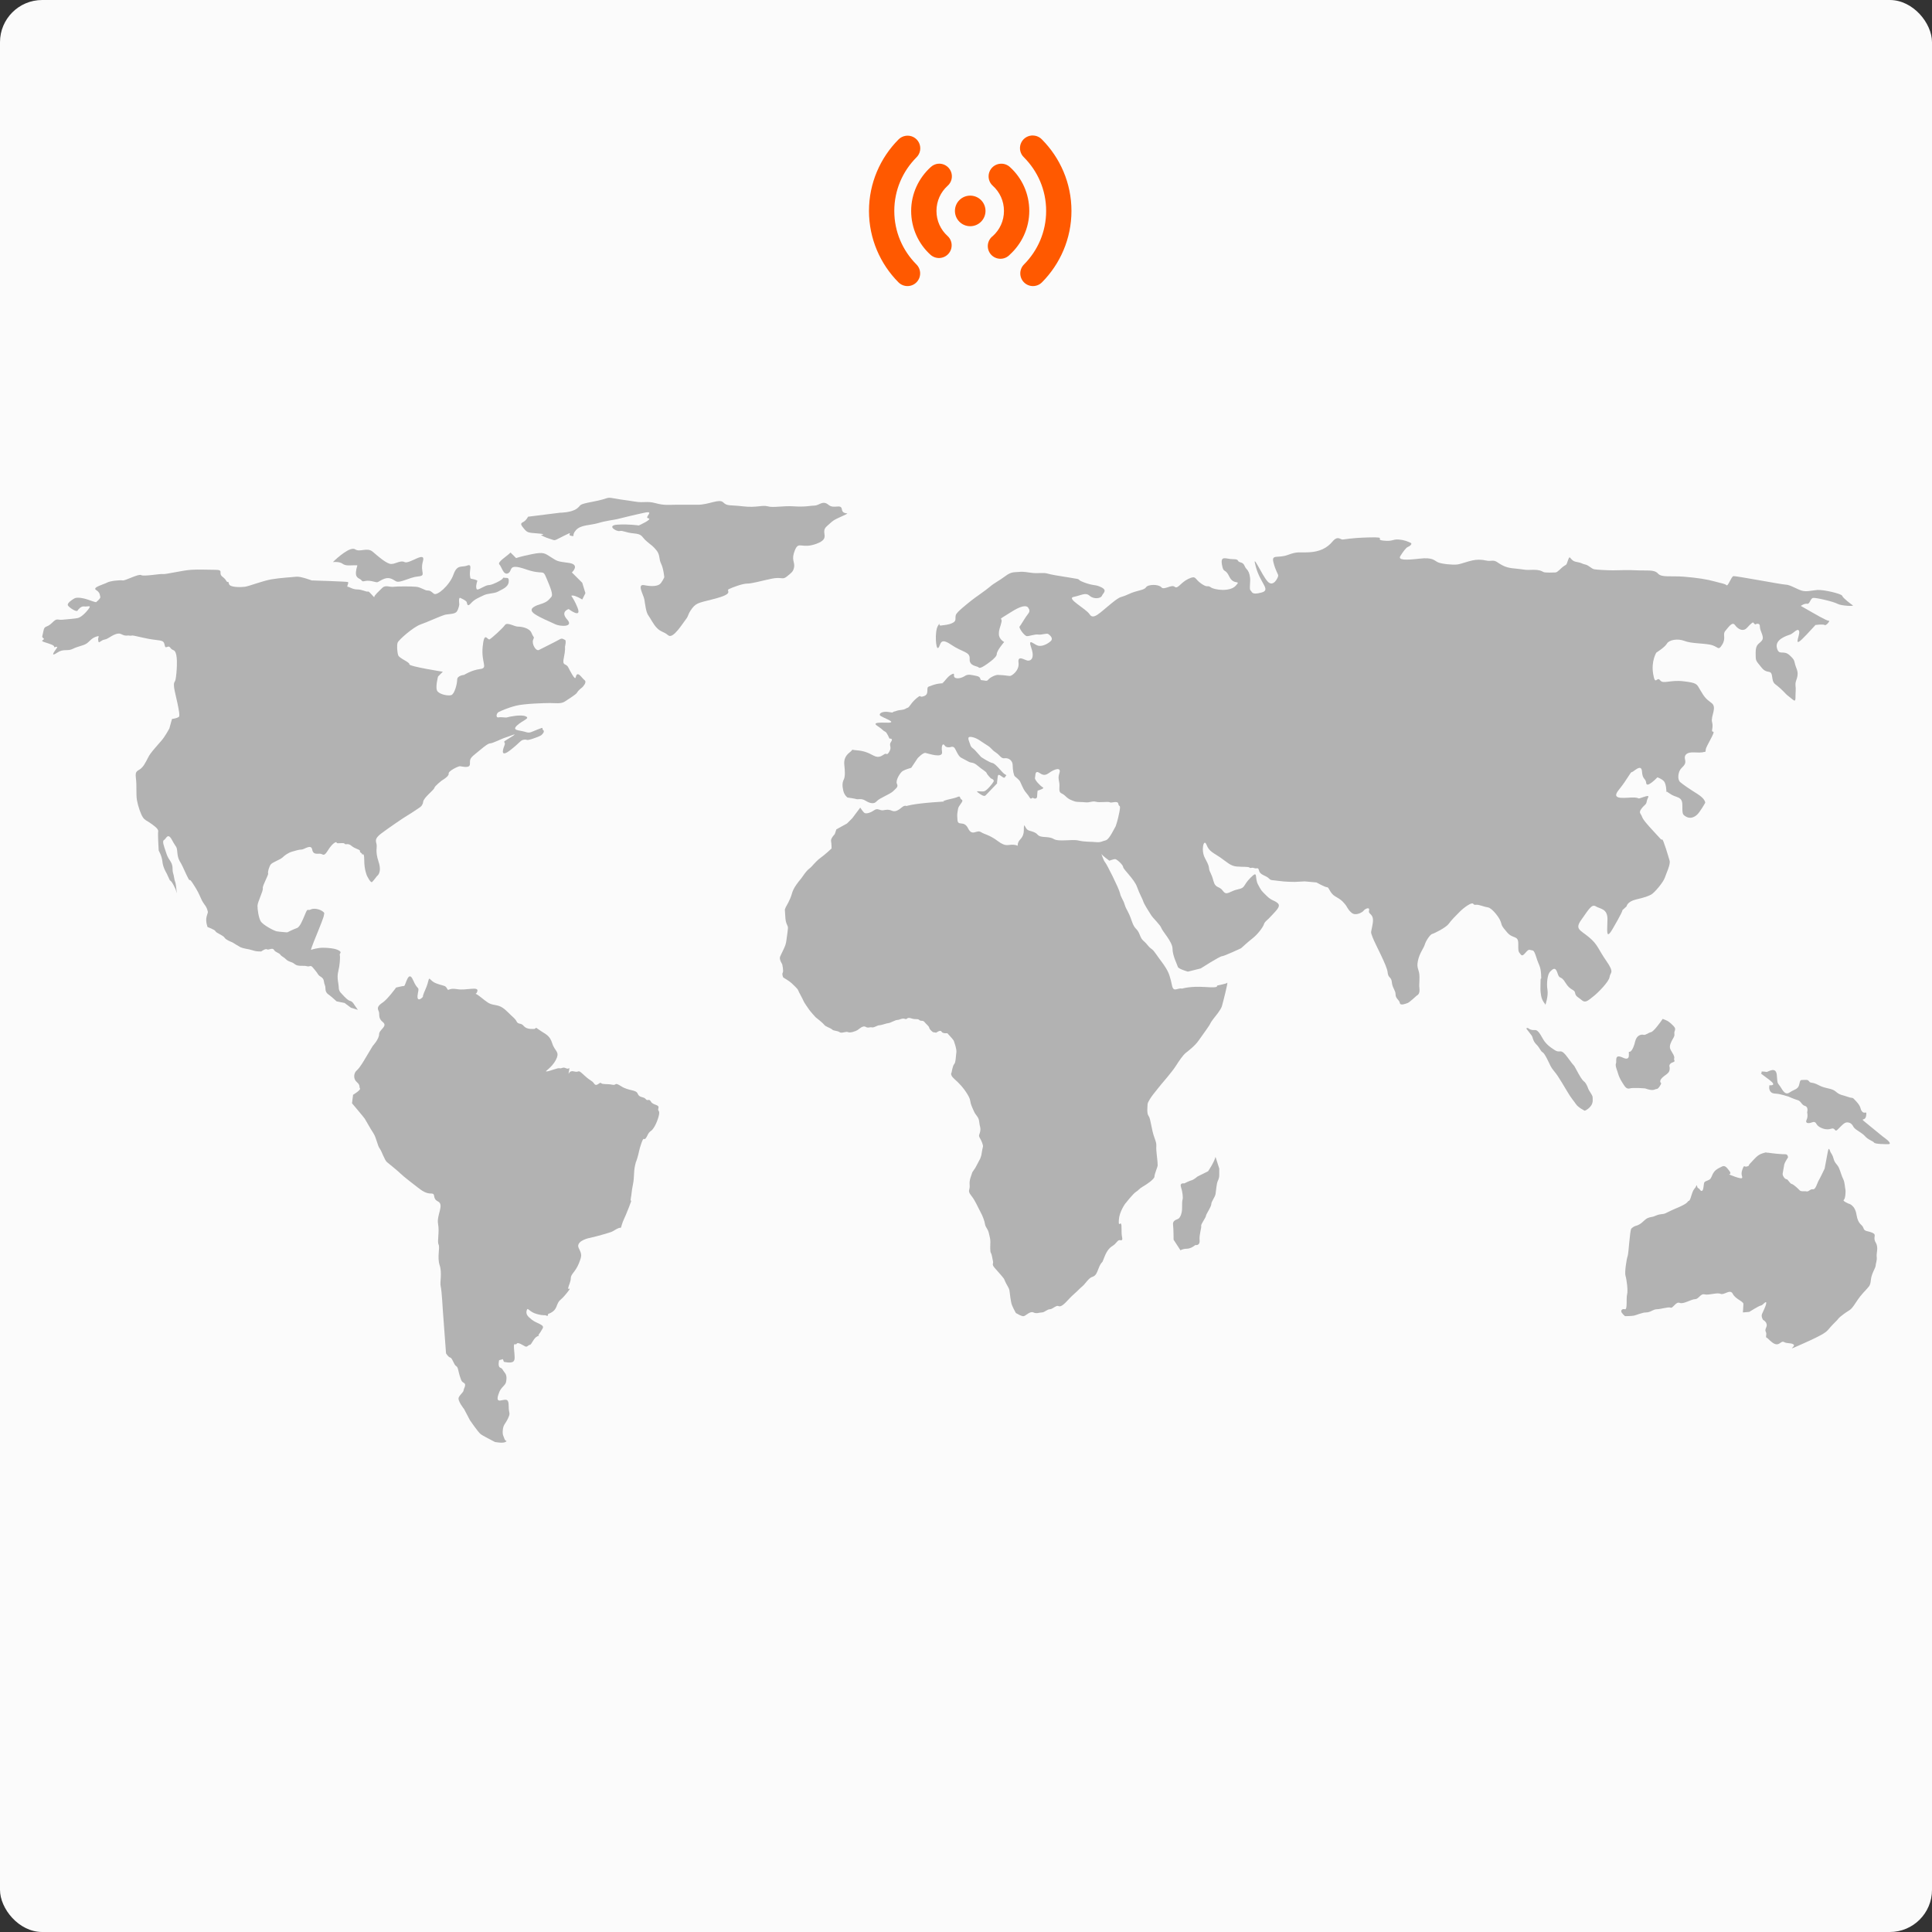 <svg width="229" height="229" viewBox="0 0 229 229" fill="none" xmlns="http://www.w3.org/2000/svg">
<rect x="0" y="0" width="229" height="229" fill="#333333" stroke="none"/>
<rect width="229" height="229" rx="5" fill="#FBFBFB"/>
<g clip-path="url(#clip0_242_285)">
<path d="M101.966 95.725L101.021 96.984L100.392 97.613L99.133 98.305L98.944 98.871C98.944 98.871 98.441 99.375 98.504 99.689C98.567 100.004 98.567 100.57 98.567 100.57C98.567 100.57 97.686 101.388 97.308 101.64C96.93 101.891 96.427 102.458 96.427 102.458C96.427 102.458 96.112 102.835 95.923 102.961C95.734 103.087 95.42 103.464 95.168 103.842C94.916 104.22 94.664 104.471 94.538 104.66C94.412 104.848 94.034 105.289 93.846 105.981C93.657 106.673 93.153 107.491 93.153 107.491L93.027 107.806C93.09 108.876 93.09 109.064 93.216 109.442C93.342 109.82 93.468 109.693 93.342 110.511C93.216 111.329 93.216 111.644 93.09 112.022C92.965 112.399 92.587 113.091 92.461 113.406C92.336 113.721 92.713 114.286 92.713 114.286C92.713 114.286 92.902 115.105 92.776 115.293C92.65 115.482 92.839 115.86 92.839 115.86C92.839 115.86 93.594 116.3 93.846 116.552C94.098 116.804 94.538 117.181 94.601 117.37C94.664 117.559 95.168 118.44 95.231 118.628C95.294 118.817 95.797 119.509 95.923 119.698C96.049 119.887 96.679 120.579 96.679 120.579C96.679 120.579 97.497 121.208 97.686 121.46C97.875 121.711 98.441 121.837 98.63 122.026C98.819 122.214 99.259 122.151 99.511 122.34C99.763 122.53 100.266 122.214 100.518 122.34C100.77 122.467 101.463 122.215 101.652 122.089C101.84 121.963 102.281 121.523 102.596 121.711C102.911 121.9 103.099 121.711 103.351 121.774C103.603 121.837 103.98 121.523 104.232 121.523C104.484 121.523 105.113 121.271 105.302 121.271C105.491 121.271 106.121 120.893 106.373 120.893C106.625 120.893 106.939 120.642 107.254 120.767C107.568 120.893 107.442 120.516 108.009 120.705C108.576 120.893 108.764 120.705 108.953 120.893C109.142 121.082 109.394 120.893 109.583 121.145C109.772 121.396 110.086 121.585 110.149 121.837C110.212 122.089 110.59 122.341 110.59 122.341L110.967 122.403C110.967 122.403 111.471 122.026 111.597 122.278C111.723 122.53 112.289 122.467 112.289 122.467L112.856 123.096L113.045 123.347C113.045 123.347 113.423 124.354 113.359 124.732C113.296 125.109 113.296 125.927 113.108 126.116C112.919 126.305 112.793 127.123 112.793 127.123C112.793 127.123 112.541 127.374 113.108 127.878C113.674 128.381 114.052 128.821 114.241 129.073C114.43 129.325 114.934 130.017 114.996 130.457C115.059 130.898 115.185 131.149 115.437 131.716C115.689 132.282 116.003 132.345 116.066 132.974C116.129 133.604 116.255 133.604 116.192 134.044C116.129 134.484 115.94 134.547 116.129 134.862C116.318 135.176 116.569 135.743 116.507 135.931C116.444 136.12 116.318 136.938 116.318 136.938L116.192 137.316L115.626 138.386L115.248 138.952C115.122 139.392 114.87 139.832 114.933 140.462C114.996 141.091 114.619 141.091 115.122 141.72C115.625 142.349 115.877 143.041 116.192 143.608C116.507 144.174 116.696 144.74 116.758 145.118C116.822 145.495 117.073 145.621 117.199 146.124C117.325 146.628 117.388 146.879 117.388 147.194C117.388 147.509 117.325 148.327 117.451 148.515C117.578 148.704 117.64 149.271 117.703 149.522C117.766 149.774 117.514 149.837 117.892 150.278C118.269 150.718 118.521 150.97 118.773 151.284C119.024 151.599 118.962 151.473 119.151 151.914C119.34 152.354 119.591 152.606 119.654 152.983C119.717 153.36 119.78 154.304 119.969 154.745C120.158 155.185 120.409 155.626 120.409 155.626C120.409 155.626 121.102 156.066 121.354 156.003C121.605 155.94 122.109 155.375 122.487 155.563C122.865 155.752 123.179 155.563 123.494 155.563C123.809 155.563 124.124 155.185 124.438 155.185C124.753 155.185 125.194 154.682 125.446 154.808C125.698 154.934 126.012 154.682 126.327 154.367C126.642 154.053 126.83 153.801 127.397 153.298C127.963 152.794 127.9 152.794 128.278 152.48C128.655 152.165 129.034 151.473 129.474 151.347C129.915 151.221 130.04 150.781 130.166 150.466C130.292 150.152 130.355 149.963 130.544 149.711C130.733 149.459 130.607 149.775 130.922 148.956C131.237 148.138 131.615 147.824 131.929 147.635C132.244 147.446 132.433 147.069 132.622 147.006C132.81 146.942 133.125 147.194 132.999 146.628C132.874 146.062 132.999 145.244 132.874 145.055C132.748 144.867 132.559 145.495 132.622 144.551C132.685 143.607 133.377 142.664 133.377 142.664C133.377 142.664 134.321 141.468 134.636 141.28C134.951 141.091 135.014 140.902 135.455 140.65C135.895 140.399 136.839 139.77 136.839 139.455C136.839 139.14 137.217 138.322 137.217 138.133C137.217 137.944 137.217 137.756 137.092 136.686C136.966 135.616 137.217 135.868 136.84 134.862C136.462 133.855 136.399 132.596 136.147 132.282C135.896 131.967 136.021 131.149 136.021 130.898C136.021 130.646 136.462 130.017 136.651 129.765C136.84 129.513 137.658 128.506 137.658 128.506C137.658 128.506 138.917 127.059 139.358 126.368C139.798 125.675 140.239 125.046 140.553 124.795C140.868 124.543 141.624 123.976 142.064 123.347C142.505 122.718 143.386 121.523 143.449 121.333C143.512 121.145 144.015 120.516 144.015 120.516C144.015 120.516 144.708 119.698 144.834 119.257C144.959 118.817 145.589 116.363 145.463 116.489C145.337 116.614 144.582 116.74 144.33 116.803C144.079 116.866 144.708 117.118 142.882 116.992C141.056 116.867 140.113 117.181 140.113 117.181C139.546 117.055 139.106 117.684 138.917 116.803C138.727 115.922 138.602 115.419 138.224 114.79C137.847 114.161 137.595 113.909 137.029 113.091C136.462 112.273 136.525 112.65 136.021 112.022C135.517 111.393 135.391 111.581 135.077 110.763C134.762 109.945 134.51 110.26 134.133 109.127C133.755 107.994 133.503 107.868 133.314 107.239C133.126 106.61 132.874 106.421 132.748 105.855C132.622 105.289 131.174 102.395 130.985 102.206C130.796 102.017 130.482 101.01 130.545 101.199C130.608 101.388 131.489 102.017 131.489 102.017C131.489 102.017 131.992 101.828 132.181 101.828C132.37 101.828 133.126 102.52 133.126 102.772C133.126 103.023 134.448 104.219 134.762 105.1C135.077 105.981 135.455 106.61 135.518 106.862C135.58 107.113 136.21 108.12 136.462 108.498C136.714 108.876 137.532 109.63 137.658 110.008C137.784 110.386 138.98 111.644 138.98 112.462C138.98 113.28 139.546 114.349 139.609 114.601C139.672 114.853 140.805 115.168 140.805 115.168L142.316 114.79C142.316 114.79 144.582 113.342 144.834 113.342C145.086 113.342 147.1 112.399 147.1 112.399C147.1 112.399 147.918 111.644 148.485 111.204C149.051 110.763 149.681 109.945 149.807 109.567C149.933 109.189 150.184 109.127 150.688 108.56C151.191 107.994 151.884 107.428 151.443 107.05C151.003 106.673 150.751 106.799 150.121 106.17C149.492 105.54 149.555 105.666 149.114 104.848C148.673 104.03 149.177 103.086 148.233 104.03C147.288 104.974 147.666 105.226 146.722 105.415C145.778 105.603 145.4 106.233 144.959 105.603C144.519 104.974 144.079 105.352 143.826 104.408C143.574 103.464 143.386 103.401 143.323 103.024C143.26 102.647 143.323 102.646 142.819 101.702C142.316 100.758 142.693 99.311 143.008 100.129C143.323 100.947 143.826 101.073 144.645 101.639C145.463 102.205 145.841 102.646 146.596 102.709C147.351 102.772 147.981 102.709 148.107 102.835C148.233 102.96 148.358 102.772 148.673 102.897C148.988 103.023 149.114 102.709 149.24 103.212C149.366 103.715 150.058 103.778 150.373 104.093C150.687 104.407 150.687 104.282 151.506 104.407C152.325 104.533 153.458 104.533 153.458 104.533L154.653 104.47L156.038 104.596C156.038 104.596 157.046 105.162 157.297 105.162C157.549 105.162 157.612 105.854 158.241 106.232C158.871 106.609 158.997 106.672 159.374 107.113C159.752 107.553 159.689 107.742 160.193 108.182C160.696 108.623 161.515 108.12 161.641 107.931C161.766 107.742 162.396 107.428 162.27 107.931C162.145 108.435 162.899 108.245 162.711 109.441C162.522 110.637 162.396 110.322 162.711 111.14C163.026 111.958 164.41 114.475 164.473 115.23C164.537 115.985 164.914 115.733 164.977 116.426C165.04 117.118 165.417 117.369 165.417 117.873C165.417 118.376 165.858 118.502 165.921 118.88C165.984 119.257 166.677 118.942 166.865 118.88C167.054 118.816 167.935 117.999 167.935 117.999C167.935 117.999 168.314 117.873 168.25 117.243C168.187 116.614 168.25 116.74 168.25 115.797C168.25 114.853 167.873 114.853 168.061 113.909C168.25 112.966 168.754 112.399 168.88 111.959C169.006 111.518 169.509 110.763 169.761 110.7C170.012 110.637 171.398 109.945 171.712 109.505C172.027 109.064 172.531 108.561 173.034 108.058C173.538 107.554 174.419 106.925 174.608 107.114C174.797 107.303 174.734 107.24 175.049 107.24C175.364 107.24 175.93 107.492 176.37 107.554C176.811 107.617 177.693 108.687 177.881 109.253C178.07 109.82 177.944 109.694 178.637 110.512C179.329 111.329 179.959 110.826 179.959 111.833C179.959 112.84 179.959 112.777 180.274 113.154C180.589 113.532 180.966 112.462 181.343 112.588C181.721 112.714 181.784 112.462 182.098 113.469C182.413 114.476 182.602 114.476 182.665 115.483C182.728 116.489 182.602 115.546 182.602 116.363C182.602 117.181 182.539 117.244 182.665 117.999C182.792 118.754 183.231 119.006 183.169 119.132C183.169 119.132 183.546 118.063 183.42 117.307C183.294 116.552 183.42 115.483 183.735 115.168C184.05 114.854 184.365 114.539 184.616 115.357C184.868 116.175 184.994 115.546 185.56 116.49C186.127 117.434 186.631 117.244 186.694 117.685C186.757 118.125 187.072 118.189 187.512 118.566C187.953 118.943 188.33 118.503 188.834 118.125C189.338 117.748 190.722 116.363 190.786 115.797C190.848 115.231 191.415 115.357 190.407 113.91C189.4 112.463 189.4 111.959 188.33 111.078C187.261 110.198 186.631 110.135 187.45 109.002C188.268 107.869 188.646 107.114 189.149 107.429C189.652 107.744 190.533 107.68 190.533 108.939C190.533 110.198 190.282 111.582 191.163 110.072C192.044 108.562 192.485 107.681 192.233 107.933C191.981 108.185 192.799 107.429 192.799 107.429C192.799 107.429 192.863 106.863 193.933 106.612C195.003 106.36 195.317 106.234 195.695 106.045C196.073 105.856 197.143 104.598 197.332 104.032C197.521 103.465 198.024 102.459 197.898 102.018C197.773 101.578 197.143 99.439 197.017 99.501C196.891 99.564 196.954 99.564 196.136 98.684C195.317 97.803 194.751 97.174 194.625 96.796C194.499 96.418 194.185 96.355 194.562 95.852C194.94 95.349 195.129 95.412 195.192 94.971C195.255 94.531 195.758 94.153 194.814 94.468C193.87 94.783 194.562 94.594 193.744 94.531C192.926 94.468 190.786 94.972 191.856 93.65C192.926 92.329 193.24 91.511 193.429 91.511C193.618 91.511 194.562 90.442 194.625 91.448C194.688 92.455 195.066 92.203 195.129 92.832C195.192 93.461 196.451 92.14 196.451 92.14C196.451 92.14 196.891 92.266 197.206 92.581C197.52 92.895 197.521 93.902 197.521 93.902C197.521 93.902 197.269 93.587 197.961 94.091C198.654 94.594 199.409 94.342 199.409 95.412C199.409 96.482 199.409 96.545 199.85 96.796C200.29 97.048 200.731 96.922 201.109 96.608C201.487 96.293 202.116 95.16 202.116 95.16C202.116 95.16 202.179 94.72 201.172 94.091C200.165 93.461 199.535 93.021 199.158 92.707C198.781 92.392 198.906 91.448 199.283 91.07C199.66 90.692 199.85 90.504 199.724 90.001C199.598 89.498 199.913 89.12 200.857 89.183C201.801 89.246 201.99 89.12 201.99 89.12C201.99 89.12 202.179 89.246 202.179 88.868C202.179 88.491 203.375 86.729 203.06 86.729C202.745 86.729 203.124 86.288 202.934 85.596C202.744 84.904 203.564 83.835 202.871 83.331C202.179 82.828 201.99 82.576 201.549 81.821C201.109 81.066 201.171 80.94 199.535 80.751C197.899 80.562 197.143 81.129 196.765 80.626C196.387 80.123 196.199 81.38 195.947 79.87C195.696 78.36 196.325 77.353 196.325 77.353C196.325 77.353 197.332 76.724 197.584 76.284C197.835 75.843 198.842 75.655 199.661 75.969C200.481 76.284 201.675 76.221 202.683 76.41C203.69 76.599 203.627 77.228 204.131 76.41C204.634 75.592 204.131 75.215 204.508 74.774C204.886 74.334 205.327 73.641 205.641 74.082C205.956 74.522 206.586 74.963 207.09 74.396C207.593 73.83 207.782 73.767 207.782 73.767L208.033 74.019C208.033 74.019 208.6 73.704 208.6 74.27C208.6 74.837 209.167 75.466 208.852 75.906C208.537 76.347 208.097 76.284 208.097 77.353C208.097 78.423 208.097 78.234 208.789 79.116C209.481 79.996 209.922 79.241 210.048 80.185C210.173 81.129 210.299 80.941 210.992 81.57C211.685 82.198 211.558 82.198 212.062 82.576C212.566 82.954 212.818 83.332 212.818 82.702C212.818 82.073 212.881 81.758 212.818 81.192C212.754 80.626 213.321 80.185 212.943 79.242C212.564 78.298 212.88 78.361 212.125 77.668C211.37 76.976 210.866 77.794 210.614 76.788C210.363 75.781 211.81 75.34 212.188 75.215C212.566 75.089 213.132 74.334 213.257 74.837C213.383 75.341 212.314 77.165 214.139 75.215C215.965 73.264 215.146 74.082 215.146 74.082C215.146 74.082 216.09 73.956 216.279 74.082C216.468 74.208 216.972 73.516 216.783 73.579C216.593 73.642 214.769 72.572 214.769 72.572L213.447 71.817C213.447 71.817 213.888 71.502 214.202 71.566C214.517 71.629 214.58 70.936 214.895 70.873C215.21 70.81 217.35 71.314 217.791 71.566C218.232 71.817 219.805 71.88 219.616 71.754C219.427 71.629 218.42 70.874 218.357 70.622C218.294 70.37 216.091 69.867 215.399 69.93C214.706 69.992 214.077 70.181 213.51 69.992C212.944 69.803 212.125 69.3 211.685 69.3C211.244 69.3 205.705 68.23 205.453 68.293C205.202 68.356 204.823 69.552 204.635 69.363C204.446 69.174 204.131 69.174 203.25 68.922C202.368 68.671 201.172 68.482 199.599 68.356C198.025 68.231 196.955 68.482 196.515 67.979C196.074 67.475 195.13 67.664 194.06 67.601C192.99 67.538 191.731 67.601 191.164 67.601C190.598 67.601 189.276 67.538 188.961 67.475C188.646 67.412 188.269 66.972 187.891 66.909C187.513 66.846 187.576 66.72 186.821 66.594C186.066 66.469 186.129 65.651 185.877 66.343C185.625 67.035 185.751 66.846 185.373 67.098C184.996 67.349 184.618 67.853 184.366 67.853C184.114 67.853 183.107 67.916 182.918 67.79C182.729 67.664 182.414 67.538 181.785 67.538C181.155 67.538 181.155 67.601 180.337 67.475C179.519 67.349 178.889 67.412 178.134 67.035C177.379 66.658 177.379 66.406 176.749 66.469C176.12 66.531 176.12 66.343 175.238 66.343C174.357 66.343 173.287 66.846 172.721 66.909C172.155 66.972 170.896 66.846 170.455 66.657C170.014 66.469 169.888 66.028 168.251 66.217C166.615 66.406 165.671 66.406 165.985 65.902C166.3 65.399 166.678 64.895 166.866 64.833C167.055 64.77 167.496 64.455 167.181 64.329C166.866 64.203 166.552 64.015 165.796 63.952C165.041 63.889 165.103 64.203 163.971 64.078C162.838 63.952 164.6 63.637 162.272 63.7C159.943 63.763 159.376 63.952 159.124 63.952C158.873 63.952 158.557 63.449 157.928 64.203C157.299 64.958 156.417 65.399 155.158 65.462C153.9 65.524 153.836 65.336 152.641 65.776C151.445 66.216 150.689 65.65 150.941 66.657C151.193 67.663 151.508 68.041 151.508 68.23C151.508 68.419 150.941 69.677 150.249 68.922C149.557 68.167 148.297 65.21 148.864 67.223C149.43 69.237 150.689 69.929 149.493 70.243C148.298 70.558 148.423 70.118 148.234 69.992C148.046 69.866 148.234 68.985 148.171 68.481C148.108 67.978 147.982 67.663 147.731 67.412C147.479 67.16 147.542 66.783 147.038 66.657C146.535 66.531 146.975 66.279 146.157 66.279C145.339 66.279 144.646 65.776 144.835 66.909C145.024 68.041 145.213 67.286 145.716 68.356C146.219 69.425 147.164 68.67 146.472 69.425C145.779 70.18 143.954 69.929 143.513 69.614C143.072 69.3 143.198 69.74 142.38 69.174C141.561 68.607 141.814 68.167 140.869 68.607C139.925 69.048 139.61 69.866 139.233 69.551C138.855 69.236 137.974 69.991 137.659 69.614C137.344 69.237 136.085 69.237 135.834 69.614C135.582 69.992 134.826 69.929 133.756 70.432C132.686 70.936 133.001 70.495 131.679 71.565C130.357 72.634 129.601 73.515 129.161 72.823C128.72 72.131 126.328 70.935 127.273 70.746C128.217 70.557 128.657 70.18 129.161 70.621C129.665 71.061 130.483 70.935 130.609 70.621C130.734 70.306 131.301 69.991 130.546 69.614C129.79 69.237 129.727 69.488 128.532 69.048C127.335 68.607 128.532 68.733 126.895 68.481C125.258 68.229 124.565 68.104 124.125 67.978C123.684 67.852 123.055 67.978 122.426 67.915C121.796 67.852 121.356 67.726 120.789 67.789C120.223 67.852 119.908 67.726 119.152 68.293C118.397 68.859 117.83 69.111 117.327 69.551C116.823 69.991 115.502 70.872 115.124 71.187C114.746 71.502 113.424 72.508 113.298 72.886C113.172 73.264 113.424 73.578 112.92 73.83C112.417 74.081 111.913 74.081 111.535 74.144C111.158 74.207 111.535 73.578 111.158 74.207C110.78 74.836 110.906 77.102 111.221 76.787C111.535 76.472 111.346 75.466 112.731 76.41C114.116 77.354 114.998 77.227 114.934 78.108C114.871 78.989 115.879 78.926 116.004 79.115C116.13 79.303 116.76 78.863 116.76 78.863C116.76 78.863 118.145 77.982 118.145 77.542C118.145 77.102 119.026 76.095 119.026 76.095C119.026 76.095 118.396 75.78 118.396 75.151C118.396 74.522 118.585 74.333 118.711 73.704C118.837 73.074 118.019 73.704 119.907 72.508C121.796 71.312 121.921 72.131 121.921 72.131C121.921 72.131 122.173 72.382 121.858 72.76C121.543 73.137 120.977 74.144 120.851 74.27C120.725 74.395 121.418 75.403 121.732 75.403C122.047 75.403 122.676 75.151 123.054 75.214C123.432 75.277 124.061 75.025 124.25 75.151C124.439 75.277 124.879 75.654 124.565 75.969C124.25 76.284 123.557 76.661 123.054 76.535C122.551 76.41 121.795 75.528 122.236 76.787C122.676 78.046 122.173 78.36 121.795 78.297C121.418 78.234 120.599 77.605 120.725 78.549C120.851 79.493 119.907 80.122 119.718 80.122C119.529 80.122 119.151 80.059 119.151 80.059C119.151 80.059 118.585 79.996 118.27 79.996C117.955 79.996 117.326 80.31 117.137 80.562C116.948 80.814 116.696 80.625 116.382 80.625C116.067 80.625 116.382 80.248 115.752 80.122C115.123 79.996 114.745 79.87 114.368 80.122C113.99 80.373 113.423 80.499 113.171 80.31C112.919 80.122 113.298 79.681 112.794 79.933C112.29 80.185 111.912 80.877 111.724 80.94C111.535 81.003 112.29 80.94 111.535 81.003C110.78 81.066 110.465 81.255 110.087 81.38C109.709 81.506 110.213 82.261 109.52 82.513C108.828 82.764 109.332 82.198 108.639 82.764C107.947 83.331 107.821 83.834 107.569 83.897C107.317 83.96 107.381 84.086 106.814 84.149C106.247 84.212 106.311 84.274 105.995 84.337C105.68 84.4 106.059 84.526 105.366 84.4C104.674 84.274 104.17 84.526 104.296 84.778C104.422 85.029 106.751 85.722 104.988 85.659C103.226 85.596 103.792 85.91 104.17 86.162C104.548 86.413 104.736 86.665 104.925 86.728C105.114 86.791 105.429 87.546 105.429 87.546C105.429 87.546 105.932 87.483 105.618 87.924C105.303 88.364 105.744 88.49 105.429 89.057C105.114 89.623 105.114 89.245 104.862 89.371C104.611 89.497 104.233 89.937 103.54 89.56C102.847 89.182 102.345 88.993 101.526 88.931C100.708 88.868 101.274 88.742 100.708 89.182C100.141 89.623 100.015 90.126 100.079 90.692C100.141 91.258 100.204 92.014 100.015 92.391C99.826 92.769 99.827 93.146 99.952 93.713C100.078 94.279 100.456 94.531 100.456 94.531C100.456 94.531 101.337 94.656 101.526 94.72C101.715 94.783 102.093 94.594 102.596 94.908C103.1 95.223 103.603 95.349 103.918 94.971C104.233 94.594 105.492 94.153 105.87 93.776C106.248 93.398 106.499 93.273 106.31 92.895C106.121 92.517 106.688 91.574 107.003 91.385C107.317 91.196 108.01 91.007 108.01 91.007L108.765 89.875C108.765 89.875 109.395 89.182 109.709 89.246C110.024 89.309 111.786 89.938 111.661 89.12C111.535 88.302 111.787 88.05 111.975 88.365C112.164 88.679 112.668 88.553 112.668 88.553C112.668 88.553 112.919 88.428 113.108 88.617C113.297 88.805 113.549 89.624 113.927 89.812C114.304 90.001 114.619 90.19 114.871 90.315C115.123 90.441 115.375 90.315 115.878 90.756C116.382 91.196 116.885 91.448 116.948 91.636C117.011 91.825 117.452 92.266 117.452 92.266C117.452 92.266 117.892 92.392 117.767 92.643C117.641 92.895 117.011 93.65 116.697 93.776C116.382 93.901 115.564 93.65 115.878 93.902C116.193 94.153 116.634 94.468 116.822 94.279C117.011 94.09 118.207 92.832 118.207 92.832C118.207 92.832 118.144 92.895 118.207 92.517C118.27 92.139 118.207 91.699 118.522 91.888C118.837 92.077 119.026 92.329 119.151 92.077C119.277 91.826 119.403 91.951 119.088 91.763C118.773 91.574 118.018 90.504 117.64 90.441C117.263 90.378 116.318 89.749 116.318 89.749C116.318 89.749 116.13 89.56 115.689 89.057C115.248 88.554 115.123 88.679 114.996 88.239C114.87 87.798 114.493 87.232 115.185 87.358C115.878 87.484 116.318 87.924 116.948 88.302C117.577 88.679 117.452 88.805 118.018 89.182C118.584 89.56 118.648 89.938 119.088 89.875C119.528 89.812 120.032 90.126 120.032 90.693C120.032 91.259 120.158 91.888 120.284 92.014C120.41 92.14 120.787 92.392 120.913 92.643C121.039 92.895 121.291 93.524 121.48 93.776C121.669 94.028 121.857 94.216 122.046 94.531C122.235 94.846 122.298 94.468 122.487 94.594C122.676 94.72 122.927 94.657 122.927 94.405C122.927 94.154 122.99 93.713 122.99 93.713C122.99 93.713 123.872 93.461 123.62 93.335C123.368 93.209 122.613 92.454 122.676 92.203C122.739 91.951 122.676 91.448 122.99 91.511C123.305 91.574 123.62 92.14 124.312 91.636C125.005 91.133 125.823 90.882 125.571 91.636C125.319 92.392 125.635 92.517 125.571 93.335C125.508 94.154 125.823 93.902 126.264 94.342C126.705 94.783 127.019 94.846 127.334 94.972C127.648 95.097 128.152 95.035 128.656 95.098C129.16 95.16 129.474 94.909 129.915 95.035C130.355 95.16 131.363 94.972 131.552 95.098C131.741 95.224 132.496 94.846 132.559 95.286C132.622 95.727 132.874 95.223 132.685 96.23C132.496 97.237 132.244 97.929 132.244 97.929C131.552 99.25 131.3 99.565 130.985 99.628C130.671 99.691 130.482 99.879 129.915 99.817C129.349 99.753 128.656 99.817 127.838 99.628C127.02 99.439 125.509 99.817 124.879 99.439C124.25 99.061 123.369 99.376 122.991 98.936C122.613 98.496 121.984 98.558 121.732 98.306C121.48 98.055 121.354 97.363 121.354 98.37C121.354 99.376 120.788 99.439 120.662 99.943C120.536 100.446 120.85 100.194 120.158 100.131C119.466 100.068 119.277 100.446 118.27 99.691C117.263 98.936 116.759 98.936 116.256 98.621C115.752 98.306 115.248 99.187 114.745 98.181C114.241 97.175 113.549 97.992 113.486 97.174C113.423 96.356 113.486 96.419 113.549 95.916C113.612 95.412 114.304 94.972 113.989 94.783C113.675 94.595 113.926 94.28 113.486 94.469C113.045 94.658 112.416 94.721 111.912 94.909C111.408 95.098 113.045 94.909 110.59 95.098C108.135 95.287 107.443 95.538 107.443 95.538C107.443 95.538 107.254 95.413 106.939 95.664C106.624 95.916 106.184 96.293 105.743 96.105C105.303 95.916 105.051 95.979 104.673 96.042C104.296 96.105 104.044 95.727 103.603 96.042C103.162 96.356 102.659 96.482 102.47 96.356C102.281 96.229 101.966 95.725 101.966 95.725Z" fill="#B2B2B2"/>
<path d="M144.077 137.127C143.888 137.819 143.196 138.826 143.196 138.826L141.937 139.455C141.937 139.455 141.497 139.833 141.244 139.896C140.993 139.958 140.363 140.273 140.363 140.273C140.363 140.273 139.797 140.147 139.985 140.713C140.174 141.28 140.237 141.972 140.174 142.16C140.112 142.349 140.112 142.727 140.112 143.231C140.112 143.734 139.923 144.363 139.608 144.489C139.293 144.614 138.978 144.74 139.041 145.181C139.104 145.622 139.105 146.943 139.105 146.943L139.923 148.201C139.923 148.201 140.175 148.012 140.678 148.012C141.182 148.012 141.685 147.572 141.685 147.572C141.685 147.572 142.252 147.698 142.189 147.006C142.126 146.314 142.441 145.496 142.378 145.307C142.315 145.118 142.945 144.3 142.945 144.112C142.945 143.923 143.574 143.042 143.574 142.727C143.574 142.412 144.015 141.909 144.077 141.532C144.14 141.155 144.203 140.274 144.329 140.022C144.455 139.771 144.518 139.519 144.518 139.267C144.518 139.016 144.518 138.512 144.518 138.512L144.077 137.127Z" fill="#B2B2B2"/>
<path d="M193.363 145.622C193.174 145.873 193.049 148.579 192.923 148.894C192.797 149.208 192.545 150.844 192.671 151.221C192.798 151.598 192.986 152.983 192.86 153.424C192.735 153.864 192.923 155.248 192.608 155.186C192.294 155.122 192.168 155.249 192.168 155.437C192.168 155.626 192.608 156.003 192.608 156.003C192.608 156.003 193.364 156.004 193.678 155.94C193.993 155.877 194.623 155.563 195.126 155.563C195.63 155.563 195.945 155.185 196.385 155.185C196.826 155.185 197.77 154.871 198.022 154.996C198.274 155.122 198.651 154.241 199.092 154.43C199.533 154.619 200.477 153.99 200.917 153.99C201.358 153.99 201.547 153.297 202.051 153.424C202.554 153.55 203.498 153.172 203.939 153.36C204.379 153.549 205.072 152.731 205.387 153.36C205.701 153.989 206.646 154.241 206.646 154.556C206.646 154.87 206.582 155.563 206.582 155.563L207.338 155.499C207.338 155.499 208.533 154.744 208.723 154.744C208.912 154.744 209.352 154.115 209.352 154.43C209.352 154.744 208.974 155.437 208.849 155.751C208.723 156.066 208.974 156.444 208.974 156.444C208.974 156.444 209.604 156.758 209.352 157.324C209.1 157.891 209.415 157.765 209.352 158.205C209.289 158.646 209.352 158.457 209.603 158.708C209.855 158.96 210.297 159.401 210.674 159.338C211.051 159.274 211.177 158.898 211.492 159.086C211.807 159.275 212.436 159.149 212.625 159.401C212.815 159.652 211.429 160.282 213.821 159.212C216.213 158.143 216.464 157.891 216.779 157.513C217.094 157.135 217.473 156.758 217.724 156.506C217.975 156.255 217.787 156.318 218.542 155.751C219.297 155.185 219.297 155.437 219.99 154.367C220.683 153.297 221.186 152.92 221.312 152.731C221.439 152.542 221.69 152.48 221.753 151.724C221.816 150.969 222.319 150.277 222.319 150.025C222.319 149.774 222.508 149.397 222.445 148.956C222.382 148.515 222.697 147.887 222.319 147.257C221.941 146.628 222.508 146.377 221.941 146.124C221.375 145.872 220.997 145.999 220.871 145.558C220.745 145.118 220.241 145.181 220.053 143.985C219.864 142.79 219.109 142.664 219.109 142.664C219.109 142.664 218.353 142.349 218.542 142.224C218.731 142.098 218.794 141.216 218.731 140.965C218.668 140.713 218.668 140.147 218.48 139.77C218.291 139.392 218.165 138.889 217.976 138.448C217.787 138.007 217.473 137.882 217.346 137.379C217.22 136.875 217.032 136.686 216.969 136.561C216.905 136.435 216.779 135.806 216.654 136.497C216.528 137.19 216.276 138.511 216.276 138.511C216.276 138.511 215.772 139.581 215.583 139.895C215.395 140.209 215.206 141.028 214.891 140.965C214.577 140.901 214.387 141.28 214.136 141.216C213.885 141.153 213.506 141.279 213.318 141.091C213.129 140.902 212.625 140.398 212.373 140.335C212.122 140.273 211.933 139.769 211.744 139.769C211.555 139.769 211.24 139.329 211.303 139.077C211.366 138.825 211.429 138.259 211.492 138.007C211.555 137.756 211.933 137.189 211.933 137.189C211.933 137.189 211.933 136.812 211.618 136.812C211.303 136.812 211.24 136.812 210.548 136.749C209.855 136.686 209.667 136.623 209.414 136.623C209.162 136.623 209.667 136.497 208.974 136.686C208.281 136.874 207.967 137.378 207.526 137.819C207.086 138.259 207.463 138.133 207.086 138.259C206.709 138.385 206.771 137.944 206.519 138.637C206.267 139.329 206.645 139.517 206.456 139.643C206.266 139.769 204.946 139.203 204.946 139.203C204.946 139.203 205.26 139.14 205.008 138.825C204.756 138.511 204.505 138.071 204.128 138.259C203.75 138.448 203.434 138.574 203.183 138.889C202.932 139.203 202.931 139.455 202.743 139.706C202.554 139.958 202.05 139.958 201.987 140.21C201.924 140.462 201.924 141.091 201.736 141.153C201.547 141.217 201.484 140.902 201.295 140.839C201.106 140.776 201.169 140.273 201.044 140.588C200.918 140.902 200.792 140.839 200.603 141.342C200.414 141.846 200.351 142.286 200.162 142.349C199.974 142.412 200.162 142.475 199.595 142.79C199.029 143.104 198.903 143.104 198.085 143.482C197.267 143.86 197.456 143.86 196.889 143.922C196.323 143.986 196.197 144.174 195.819 144.237C195.441 144.3 195.19 144.363 194.812 144.74C194.434 145.118 194.12 145.244 193.868 145.307C193.616 145.37 193.363 145.622 193.363 145.622Z" fill="#B2B2B2"/>
<path d="M197.079 120.768C196.827 121.146 196.009 122.278 195.694 122.341C195.379 122.404 195.064 122.719 194.813 122.656C194.561 122.593 193.994 122.656 193.806 123.474C193.617 124.292 193.302 124.732 193.113 124.669C192.923 124.606 193.427 125.864 192.358 125.362C191.288 124.859 191.665 125.802 191.539 126.054C191.413 126.306 191.728 126.998 191.791 127.249C191.854 127.501 192.043 127.941 192.295 128.319C192.547 128.696 192.735 129.137 193.176 129.011C193.617 128.886 195.001 129.011 195.001 129.011C195.001 129.011 195.505 129.2 195.82 129.2C196.134 129.2 196.197 129.074 196.386 129.074C196.574 129.074 196.952 128.445 196.889 128.382C196.827 128.319 196.638 128.13 197.015 127.753C197.393 127.375 197.834 127.249 197.897 126.809C197.96 126.368 197.771 126.368 197.96 126.116C198.149 125.864 198.589 125.928 198.463 125.676C198.338 125.424 198.589 125.487 198.337 124.984C198.086 124.48 197.771 124.291 198.022 123.662C198.274 123.033 198.527 122.907 198.463 122.53C198.4 122.152 198.778 122.026 198.337 121.586C197.897 121.146 197.708 121.02 197.393 120.893L197.079 120.768Z" fill="#B2B2B2"/>
<path d="M209.416 127.06C209.668 126.997 210.549 126.368 210.612 127.501C210.675 128.634 210.737 128.319 211.116 128.948C211.494 129.577 211.744 129.766 212.185 129.452C212.626 129.137 213.129 129.137 213.255 128.571C213.381 128.004 213.381 128.004 213.759 128.004C214.136 128.004 214.262 127.941 214.452 128.194C214.641 128.445 214.766 128.193 215.585 128.634C216.404 129.074 217.095 128.948 217.599 129.389C218.104 129.83 218.355 129.767 219.047 130.018C219.739 130.269 219.424 129.892 220.054 130.584C220.683 131.276 220.432 131.465 220.746 131.78C221.061 132.094 221.313 131.528 221.187 132.283C221.061 133.038 220.18 132.283 221.502 133.352C222.824 134.421 223.013 134.611 223.453 134.925C223.894 135.24 224.209 135.618 223.831 135.618C223.454 135.618 222.257 135.618 222.132 135.429C222.006 135.24 221.439 135.114 221.061 134.674C220.684 134.234 219.866 133.919 219.677 133.541C219.488 133.163 219.236 133.038 218.922 133.038C218.607 133.038 218.292 133.415 217.851 133.856C217.41 134.296 217.6 133.604 217.033 133.793C216.466 133.982 215.838 133.73 215.522 133.478C215.207 133.227 215.271 132.849 214.768 133.038C214.264 133.227 213.949 133.101 214.138 132.723C214.327 132.346 214.201 131.842 214.201 131.842C214.201 131.842 214.39 131.213 213.95 131.087C213.509 130.962 213.509 130.521 213.068 130.395C212.627 130.269 211.935 129.955 211.935 129.955C211.935 129.955 211.872 129.955 211.683 129.892C211.494 129.829 211.494 129.829 210.991 129.703C210.487 129.578 210.109 129.703 209.858 129.388C209.606 129.074 209.732 128.633 209.732 128.633C209.732 128.633 210.739 128.759 209.732 128.004L208.725 127.249C208.725 127.249 208.85 127.186 208.787 127.06C208.724 126.934 209.416 127.06 209.416 127.06Z" fill="#B2B2B2"/>
<path d="M181.089 121.836C181.089 121.836 181.404 122.151 181.907 122.088C182.411 122.025 182.788 123.095 183.104 123.472C183.418 123.85 183.607 124.039 184.299 124.479C184.992 124.92 184.929 124.102 185.873 125.423C186.817 126.744 186.376 125.926 186.817 126.744C187.258 127.563 187.51 128.003 187.761 128.192C188.013 128.381 188.202 128.884 188.265 129.073C188.328 129.261 188.768 129.828 188.768 130.016C188.768 130.205 188.895 130.709 188.517 131.149C188.139 131.589 187.824 131.652 187.824 131.652C187.824 131.652 187.069 131.275 186.817 130.897C186.566 130.52 186.251 130.205 185.81 129.45C185.369 128.696 184.866 127.877 184.614 127.5C184.362 127.122 183.985 126.744 183.796 126.367C183.607 125.99 183.103 124.857 182.852 124.731C182.6 124.605 182.537 124.228 182.096 123.787C181.656 123.347 181.718 122.969 181.53 122.718C181.341 122.466 180.9 121.899 180.9 121.899L181.089 121.836Z" fill="#B2B2B2"/>
<path d="M58.658 170.916C58.217 170.665 57.273 170.224 56.958 169.972C56.644 169.721 55.7 168.336 55.7 168.336L55.007 167.015C55.007 167.015 54.189 166.008 54.378 165.631C54.566 165.253 54.944 165.001 54.944 164.813C54.944 164.624 55.322 164.12 55.007 163.932C54.692 163.743 54.692 163.68 54.503 163.114C54.314 162.548 54.314 162.044 54.063 161.918C53.811 161.793 53.622 160.974 53.37 160.912C53.119 160.849 52.867 160.408 52.867 160.408L52.489 155.311C52.489 155.311 52.363 152.984 52.237 152.48C52.111 151.976 52.426 150.907 52.111 149.963C51.796 149.019 52.174 147.887 51.985 147.509C51.796 147.132 52.111 146.062 51.922 145.056C51.733 144.049 52.678 142.791 51.922 142.413C51.167 142.036 51.733 141.469 51.104 141.469C50.474 141.469 50.034 141.154 49.467 140.714C48.901 140.274 47.831 139.456 47.516 139.141C47.201 138.827 46.194 138.008 45.879 137.757C45.565 137.505 45.25 136.435 44.998 136.121C44.746 135.806 44.62 134.863 44.243 134.296C43.865 133.73 43.361 132.786 43.235 132.597C43.109 132.408 41.725 130.773 41.725 130.773L41.85 129.766C41.85 129.766 42.795 129.2 42.669 129.011C42.543 128.822 42.732 128.633 42.291 128.256C41.85 127.879 41.913 127.186 42.291 126.872C42.669 126.557 43.235 125.55 43.235 125.55L44.179 123.977C44.179 123.977 44.935 123.159 44.935 122.593C44.935 122.027 46.005 121.649 45.375 121.146C44.746 120.642 45.061 120.202 44.872 119.824C44.683 119.447 44.809 119.195 45.375 118.818C45.942 118.44 46.949 117.056 46.949 117.056C46.949 117.056 47.704 116.867 47.893 116.867C48.082 116.867 48.397 114.853 48.963 116.174C49.53 117.496 49.719 116.804 49.53 117.747C49.341 118.691 49.782 118.503 50.033 118.251C50.285 118 49.907 118.44 50.411 117.307C50.915 116.174 50.726 115.797 51.04 116.112C51.355 116.427 51.481 116.489 52.047 116.678C52.614 116.867 52.803 116.804 52.991 117.181C53.18 117.559 53.117 117.056 54.187 117.245C55.257 117.434 56.768 116.867 56.579 117.496C56.391 118.125 56.013 117.433 56.894 118.125C57.775 118.817 57.901 118.943 58.405 119.069C58.908 119.195 59.349 119.132 60.105 119.887C60.86 120.642 61.049 120.705 61.237 121.082C61.426 121.459 61.741 121.208 62.056 121.586C62.371 121.963 62.811 121.964 63.252 121.964C63.692 121.964 63.252 121.586 63.944 122.089C64.636 122.593 65.14 122.655 65.455 123.662C65.769 124.669 66.399 124.606 65.895 125.613C65.391 126.62 64.385 127.06 64.825 126.997C65.266 126.934 66.084 126.556 66.336 126.62C66.588 126.682 66.713 126.431 67.091 126.62C67.469 126.808 67.532 126.368 67.469 126.808C67.406 127.249 67.406 126.808 67.406 127.249C67.406 127.689 67.28 126.808 68.035 126.997C68.791 127.186 68.35 126.619 69.231 127.438C70.112 128.256 70.113 128.004 70.427 128.445C70.742 128.885 71.057 128.193 71.246 128.382C71.435 128.57 72.001 128.444 72.568 128.57C73.134 128.696 72.756 128.193 73.638 128.759C74.519 129.325 75.4 129.136 75.589 129.64C75.778 130.143 76.282 129.954 76.533 130.269C76.785 130.584 76.911 130.143 77.163 130.584C77.414 131.024 78.17 130.898 78.044 131.338C77.918 131.779 78.232 131.527 78.107 132.156C77.981 132.785 77.54 133.793 77.163 134.044C76.785 134.295 76.785 134.61 76.533 134.925C76.281 135.239 76.344 134.61 76.029 135.491C75.715 136.372 75.778 136.498 75.526 137.316C75.275 138.134 75.463 137.316 75.275 138.134C75.086 138.952 75.212 139.455 75.023 140.399C74.834 141.343 74.897 141.343 74.771 142.035C74.645 142.727 75.086 141.721 74.519 143.168C73.953 144.615 73.89 144.552 73.701 145.181C73.512 145.811 73.764 145.307 73.072 145.685C72.379 146.062 72.757 145.936 71.938 146.188C71.12 146.44 70.113 146.692 69.798 146.754C69.484 146.817 68.225 147.195 68.603 147.95C68.98 148.704 68.98 148.831 68.603 149.775C68.225 150.719 67.658 151.033 67.658 151.473C67.658 151.914 67.406 152.354 67.344 152.669C67.281 152.983 67.91 152.354 67.155 153.298C66.4 154.242 66.337 153.99 66.085 154.556C65.833 155.122 66.085 154.682 65.833 155.122C65.581 155.563 64.952 155.751 64.952 155.751C64.952 155.751 65.014 156.066 64.763 155.94C64.511 155.815 64.574 156.003 63.63 155.751C62.685 155.5 62.56 154.871 62.434 155.311C62.308 155.751 62.497 156.004 63.063 156.444C63.63 156.884 64.574 157.01 64.322 157.451C64.07 157.892 64.07 157.891 63.882 158.143C63.693 158.395 64.133 158.206 63.693 158.395C63.252 158.584 63 159.402 62.811 159.402C62.623 159.402 62.496 159.716 62.245 159.59C61.993 159.465 61.364 159.024 61.238 159.276C61.112 159.527 60.86 158.961 60.923 159.842C60.986 160.723 61.112 161.226 60.797 161.415C60.482 161.604 59.727 161.415 59.727 161.415L59.601 161.1L59.16 161.226C59.16 161.226 58.972 161.981 59.286 162.107C59.601 162.233 59.538 162.358 59.852 162.736C60.167 163.114 59.979 163.806 59.979 163.806C59.979 163.806 59.979 163.995 59.664 164.309C59.349 164.624 59.223 164.875 59.16 165.064C59.097 165.253 58.72 166.071 59.286 166.008C59.852 165.945 60.294 165.63 60.294 166.637C60.294 167.644 60.545 167.393 60.231 168.084C59.916 168.777 59.664 168.839 59.601 169.468C59.538 170.098 59.664 170.161 59.79 170.538C59.916 170.916 60.231 170.727 59.916 170.916C59.602 171.105 58.658 170.916 58.658 170.916Z" fill="#B2B2B2"/>
<path d="M42.418 119.698L41.977 119.069C41.977 119.069 41.788 118.691 41.474 118.629C41.159 118.566 40.466 117.748 40.466 117.748C40.466 117.748 40.151 117.496 40.151 117.056C40.151 116.616 39.9 115.923 40.088 115.168C40.277 114.413 40.34 113.47 40.277 113.218C40.214 112.966 40.592 112.903 40.151 112.651C39.711 112.399 38.83 112.337 38.263 112.337C37.697 112.337 37.004 112.526 36.878 112.588C36.752 112.651 37.571 110.701 37.696 110.386C37.822 110.072 38.389 108.687 38.389 108.499C38.389 108.31 38.578 108.247 38.2 107.996C37.822 107.744 37.193 107.618 36.815 107.807C36.438 107.996 36.501 107.555 36.186 108.31C35.871 109.065 35.556 109.883 35.179 110.009C34.801 110.135 34.046 110.513 34.046 110.513C34.046 110.513 33.102 110.45 32.787 110.387C32.472 110.324 31.15 109.632 30.898 109.191C30.647 108.751 30.521 107.807 30.521 107.367C30.521 106.926 31.213 105.605 31.15 105.29C31.087 104.976 31.843 103.717 31.78 103.528C31.716 103.339 31.905 102.71 32.094 102.459C32.283 102.207 33.227 101.892 33.479 101.641C33.731 101.389 34.172 101.075 34.612 100.949C35.053 100.823 35.431 100.697 35.745 100.697C36.06 100.697 36.878 100.005 37.004 100.697C37.13 101.389 37.697 101.137 38.011 101.2C38.326 101.263 38.389 101.578 38.892 100.76C39.396 99.942 39.9 99.69 39.9 99.879C39.9 100.068 40.718 99.816 40.844 100.005C40.969 100.194 41.221 99.879 41.662 100.257C42.102 100.634 42.732 100.697 42.669 100.886C42.606 101.074 42.921 101.074 42.921 101.263C42.921 101.452 43.173 100.823 43.173 101.955C43.173 103.088 43.487 103.78 43.487 103.78C43.487 103.78 43.928 104.724 44.117 104.535C44.305 104.346 44.683 103.843 44.683 103.843C44.683 103.843 45.312 103.465 44.872 102.144C44.431 100.823 44.746 100.445 44.62 100.005C44.494 99.564 44.494 99.312 45.249 98.746C46.005 98.18 47.83 96.922 48.271 96.67C48.712 96.418 49.718 95.726 49.718 95.726C49.718 95.726 50.096 95.538 50.159 95.034C50.222 94.531 51.418 93.65 51.481 93.398C51.544 93.147 52.363 92.518 52.363 92.518C52.363 92.518 53.244 92.014 53.181 91.7C53.118 91.385 54.314 90.819 54.503 90.819C54.691 90.819 55.699 91.133 55.699 90.567C55.699 90.001 55.699 89.875 56.328 89.372C56.958 88.868 57.776 88.113 58.091 88.113C58.406 88.113 59.476 87.547 59.916 87.421C60.356 87.295 61.742 86.666 60.483 87.421C59.224 88.177 60.042 87.736 59.79 88.365C59.538 88.994 59.349 89.812 60.545 88.868C61.742 87.924 61.678 87.736 62.119 87.673C62.56 87.61 62.245 87.862 63.189 87.547C64.133 87.232 64.197 87.106 64.197 87.106C64.197 87.106 64.637 86.729 64.385 86.54C64.134 86.351 64.637 86.1 63.693 86.477C62.748 86.855 62.812 86.918 62.182 86.729C61.553 86.54 60.608 86.603 61.301 85.974C61.993 85.344 62.875 85.156 62.308 84.904C61.742 84.652 60.294 84.967 60.105 85.03C59.916 85.093 59.476 84.967 59.098 85.03C58.72 85.093 58.846 84.527 59.098 84.401C59.349 84.275 60.168 83.897 61.175 83.645C62.182 83.394 64.637 83.331 65.204 83.331C65.77 83.331 66.525 83.457 66.966 83.142C67.407 82.828 68.288 82.325 68.414 82.072C68.54 81.82 69.043 81.443 69.043 81.443C69.043 81.443 69.61 80.877 69.295 80.626C68.98 80.374 68.665 79.808 68.414 79.933C68.162 80.059 68.351 80.814 67.847 79.996C67.344 79.179 67.407 79.052 67.155 78.864C66.903 78.675 66.651 78.801 66.84 77.92C67.029 77.04 66.966 76.662 66.966 76.662C66.966 76.662 67.155 75.907 66.966 75.844C66.777 75.781 66.652 75.592 66.337 75.781C66.022 75.969 64.26 76.85 63.882 77.039C63.504 77.228 63.001 76.284 63.19 75.844C63.379 75.403 63.252 75.655 63.001 75.026C62.749 74.397 61.742 74.271 61.364 74.271C60.986 74.271 60.105 73.704 59.853 74.082C59.601 74.46 58.28 75.655 58.028 75.781C57.776 75.907 57.398 74.711 57.21 76.662C57.021 78.612 57.902 79.179 56.895 79.304C55.888 79.43 55.007 79.996 55.007 79.996C55.007 79.996 54.189 80.059 54.189 80.563C54.189 81.066 53.874 82.261 53.496 82.387C53.118 82.513 52.174 82.325 51.859 81.947C51.545 81.569 51.922 80.185 51.922 80.185L52.489 79.619C52.489 79.619 48.46 78.99 48.523 78.738C48.586 78.486 47.327 78.046 47.201 77.668C47.075 77.291 47.012 76.473 47.138 76.158C47.264 75.844 48.964 74.334 49.845 74.019C50.726 73.705 52.237 73.013 52.678 72.886C53.118 72.76 53.873 72.824 54.125 72.509C54.377 72.195 54.44 71.628 54.44 71.628C54.44 71.628 54.314 70.747 54.566 70.873C54.818 70.999 55.258 71.188 55.321 71.376C55.384 71.565 55.384 72.006 55.825 71.502C56.265 70.998 56.832 70.81 57.336 70.558C57.839 70.307 58.594 70.37 59.035 70.118C59.476 69.867 60.231 69.615 60.294 68.986C60.357 68.356 60.105 68.545 59.791 68.482C59.476 68.419 59.916 68.545 58.846 69.048C57.776 69.552 58.091 69.174 57.336 69.552C56.58 69.929 56.517 69.992 56.454 69.678C56.391 69.363 56.58 68.86 56.58 68.86C56.58 68.86 56.643 68.796 56.203 68.671C55.762 68.546 55.762 68.734 55.699 68.168C55.636 67.602 56.014 66.784 55.384 67.035C54.755 67.287 54.189 66.846 53.748 68.105C53.307 69.363 51.796 70.685 51.419 70.37C51.041 70.055 50.978 69.992 50.663 69.992C50.348 69.992 49.908 69.615 49.341 69.552C48.775 69.489 47.075 69.489 46.635 69.552C46.194 69.615 45.691 69.3 45.312 69.678C44.934 70.056 44.368 70.559 44.368 70.748C44.368 70.937 43.802 70.055 43.613 70.118C43.424 70.182 42.92 69.867 42.354 69.867C41.788 69.867 41.41 69.552 41.221 69.552C41.033 69.552 41.41 69.049 41.221 68.986C41.033 68.923 36.941 68.797 36.941 68.797C36.941 68.797 35.619 68.294 35.116 68.357C34.612 68.42 33.227 68.482 32.157 68.671C31.086 68.86 29.513 69.489 29.009 69.552C28.506 69.615 27.373 69.615 27.184 69.3C26.995 68.986 27.247 69.049 26.995 68.986C26.743 68.923 26.933 68.797 26.366 68.357C25.799 67.917 26.618 67.539 25.485 67.539C24.352 67.539 23.659 67.476 22.652 67.539C21.645 67.602 19.568 68.105 19.316 68.042C19.064 67.979 17.05 68.357 16.735 68.168C16.421 67.979 14.847 68.86 14.532 68.797C14.218 68.734 13.022 68.861 12.707 69.049C12.392 69.238 10.881 69.615 11.385 69.93C11.889 70.245 11.825 70.559 11.888 70.748C11.951 70.937 11.385 71.377 11.385 71.377C11.385 71.377 11.259 71.377 10.567 71.125C9.875 70.874 9.119 70.748 8.804 70.937C8.489 71.125 7.923 71.503 8.049 71.755C8.174 72.007 9.056 72.573 9.182 72.384C9.308 72.195 9.623 71.818 10 71.881C10.378 71.944 10.944 71.629 10.441 72.258C9.937 72.888 9.496 73.202 9.182 73.265C8.867 73.328 8.112 73.391 7.419 73.454C6.727 73.517 6.79 73.202 6.16 73.832C5.531 74.461 5.279 74.083 5.153 74.775C5.027 75.468 4.902 75.467 5.153 75.656C5.405 75.845 4.65 75.908 5.216 76.097C5.783 76.285 6.475 76.474 6.412 76.663C6.349 76.852 7.042 76.411 6.664 76.914C6.286 77.417 6.035 77.858 6.79 77.355C7.545 76.852 7.985 77.229 8.615 76.914C9.244 76.6 9.874 76.537 10.252 76.285C10.629 76.034 10.818 75.656 11.385 75.467C11.951 75.278 11.573 75.53 11.636 75.845C11.699 76.159 11.636 76.222 12.014 75.97C12.392 75.718 12.392 75.908 12.896 75.593C13.399 75.278 13.965 74.964 14.343 75.152C14.721 75.341 14.847 75.341 15.099 75.341C15.351 75.341 14.784 75.278 15.35 75.341C15.917 75.404 15.099 75.152 16.987 75.593C18.875 76.033 19.379 75.719 19.505 76.411C19.63 77.103 19.883 76.348 20.197 76.788C20.512 77.229 20.701 76.851 20.89 77.606C21.078 78.361 20.89 80.438 20.764 80.689C20.638 80.941 20.575 80.941 20.638 81.507C20.701 82.073 21.456 84.779 21.204 84.968C20.953 85.156 20.386 85.219 20.386 85.219L20.072 86.352C20.072 86.352 19.568 87.296 19.127 87.799C18.687 88.302 18.12 88.932 17.805 89.372C17.491 89.812 17.239 90.567 16.798 91.008C16.358 91.448 15.98 91.259 16.106 92.203C16.232 93.147 16.106 94.153 16.232 94.846C16.358 95.538 16.673 96.482 16.924 96.859C17.176 97.237 17.365 97.237 17.805 97.551C18.246 97.866 18.813 98.244 18.75 98.558C18.686 98.873 18.812 100.824 18.812 100.824C18.812 100.824 19.19 101.453 19.253 102.145C19.316 102.837 19.757 103.529 19.757 103.529L20.134 104.347C20.134 104.347 20.323 104.411 20.575 104.914C20.827 105.416 20.827 105.417 20.89 105.668C20.953 105.92 20.953 105.857 20.953 105.92C20.953 105.983 20.89 104.851 20.764 104.536C20.638 104.221 20.638 103.844 20.512 103.466C20.387 103.089 20.575 102.648 20.198 102.082C19.82 101.516 19.82 101.453 19.631 100.886C19.443 100.32 19.191 99.691 19.443 99.565C19.695 99.439 19.883 98.621 20.387 99.565C20.89 100.508 20.953 100.257 21.016 101.012C21.079 101.768 21.268 102.019 21.457 102.334C21.645 102.648 22.086 103.718 22.338 104.158C22.59 104.599 22.338 103.907 22.904 104.787C23.471 105.668 23.534 105.857 23.849 106.549C24.163 107.241 24.352 107.241 24.541 107.744C24.73 108.248 24.604 108.122 24.478 108.688C24.352 109.254 24.604 109.884 24.604 109.884C24.604 109.884 25.485 110.198 25.548 110.387C25.611 110.576 26.492 110.89 26.618 111.142C26.744 111.394 27.562 111.708 27.562 111.708C27.562 111.708 28.255 112.149 28.506 112.275C28.758 112.4 29.514 112.526 29.514 112.526C29.514 112.526 30.017 112.652 30.206 112.715C30.395 112.778 30.961 112.778 30.961 112.778C30.961 112.778 31.465 112.401 31.654 112.526C31.843 112.652 32.283 112.275 32.472 112.589C32.661 112.904 33.039 112.904 33.227 113.156C33.416 113.408 33.605 113.407 33.92 113.722C34.235 114.036 34.549 113.973 34.864 114.225C35.179 114.477 35.43 114.477 35.808 114.477C36.186 114.477 36.186 114.477 36.438 114.54C36.69 114.603 36.815 114.351 37.067 114.666C37.319 114.981 37.507 115.169 37.696 115.483C37.885 115.798 38.326 115.798 38.389 116.301C38.452 116.805 38.577 116.742 38.577 117.182C38.577 117.623 38.829 117.812 39.018 117.938C39.206 118.063 39.899 118.692 39.899 118.692L40.843 118.881L41.599 119.447L42.418 119.698Z" fill="#B2B2B2"/>
<path d="M62.593 61.245L66.369 60.773C66.369 60.773 67.691 60.773 68.352 60.301C69.013 59.829 68.352 59.829 70.335 59.452C72.318 59.074 71.751 58.885 72.79 59.074C73.829 59.263 74.112 59.263 75.245 59.452C76.378 59.64 76.661 59.357 77.7 59.64C78.738 59.923 79.21 59.829 80.06 59.829H82.704C84.026 59.829 85.253 59.074 85.725 59.546C86.197 60.018 86.481 59.829 88.086 60.018C89.691 60.206 90.352 59.829 91.013 60.018C91.674 60.207 92.807 59.923 94.129 60.018C95.451 60.112 96.112 59.923 96.584 59.923C97.056 59.923 97.528 59.263 98.189 59.829C98.85 60.395 99.699 59.64 99.794 60.395C99.888 61.15 101.116 60.584 99.888 61.15C98.661 61.717 98.85 61.622 98 62.377C97.15 63.132 98.566 63.793 96.772 64.454C94.978 65.115 94.695 64.076 94.223 65.209C93.751 66.342 94.223 66.624 94.129 67.191C94.034 67.757 93.845 67.851 93.279 68.323C92.712 68.795 92.712 68.323 91.39 68.606C90.068 68.89 89.124 69.173 88.558 69.173C87.992 69.173 86.764 69.645 86.386 69.833C86.008 70.022 87.047 70.305 85.064 70.872C83.081 71.438 82.609 71.344 82.043 72.099C81.476 72.853 81.665 72.948 81.287 73.42C80.91 73.892 79.777 75.78 79.21 75.308C78.644 74.836 78.36 74.93 77.888 74.459C77.416 73.987 77.133 73.326 76.849 72.948C76.566 72.571 76.472 71.627 76.377 71.061C76.283 70.494 75.433 69.173 76.377 69.362C77.321 69.55 77.888 69.456 78.171 69.268C78.455 69.079 78.738 68.418 78.738 68.418C78.738 68.418 78.644 67.38 78.36 66.814C78.076 66.247 78.266 65.775 77.794 65.209C77.322 64.643 77.322 64.737 76.661 64.171C75.999 63.605 76.189 63.321 75.15 63.227C74.111 63.133 73.828 62.849 73.45 62.944C73.072 63.038 71.845 62.283 73.167 62.189C74.489 62.095 75.716 62.283 75.716 62.283C75.716 62.283 77.416 61.528 76.849 61.434C76.283 61.339 77.699 60.49 76.377 60.773C75.056 61.056 73.545 61.434 73.167 61.528C72.789 61.622 71.845 61.717 70.901 62C69.957 62.283 68.824 62.189 68.257 62.849C67.691 63.51 68.257 63.605 67.691 63.51C67.124 63.416 68.163 62.849 66.841 63.51C65.519 64.171 65.897 64.076 65.236 63.888C64.575 63.699 64.103 63.416 64.103 63.416C64.103 63.416 64.953 63.321 63.725 63.227C62.498 63.133 62.498 63.133 62.026 62.566C61.554 62 61.837 62 62.12 61.811C62.403 61.623 62.593 61.245 62.593 61.245Z" fill="#B2B2B2"/>
<path d="M60.515 65.492C60.043 65.964 58.91 66.624 59.193 66.908C59.477 67.191 59.665 68.229 60.232 67.946C60.798 67.663 60.138 66.719 62.309 67.474C64.481 68.229 64.292 67.38 64.764 68.512C65.236 69.645 65.614 70.494 65.33 70.777C65.047 71.061 64.953 71.344 64.008 71.627C63.064 71.91 62.686 72.288 63.347 72.759C64.009 73.231 65.236 73.703 65.802 73.987C66.369 74.27 68.068 74.364 67.219 73.421C66.369 72.477 67.407 72.193 67.407 72.193C67.407 72.193 69.013 73.421 68.446 72.005C67.88 70.589 67.502 70.589 67.88 70.589C68.257 70.589 69.013 71.061 69.013 71.061L69.39 70.306L69.013 69.079L67.785 67.852C67.785 67.852 68.823 66.908 67.407 66.719C65.991 66.531 66.085 66.531 65.33 66.059C64.575 65.587 64.48 65.398 63.064 65.681C61.647 65.964 61.176 66.153 61.176 66.153L60.515 65.492Z" fill="#B2B2B2"/>
<path d="M39.459 66.625C40.026 66.058 41.536 64.737 42.103 65.115C42.669 65.492 43.519 64.831 44.18 65.398C44.841 65.964 45.596 66.625 46.163 66.813C46.729 67.002 47.39 66.341 47.957 66.625C48.523 66.908 50.506 65.209 50.128 66.531C49.751 67.852 50.6 68.229 49.562 68.324C48.523 68.418 47.39 69.173 46.918 68.89C46.446 68.607 46.068 68.324 45.313 68.701C44.557 69.079 44.935 69.079 44.085 68.89C43.235 68.701 43.047 69.079 42.858 68.796C42.669 68.513 42.103 68.607 42.197 67.757C42.291 66.908 42.574 67.002 42.008 67.002C41.441 67.002 40.969 67.097 40.592 66.814C40.214 66.531 39.459 66.625 39.459 66.625Z" fill="#B2B2B2"/>
</g>
<path d="M122.281 16.063C121.991 16.085 121.713 16.192 121.482 16.369C121.251 16.547 121.077 16.788 120.981 17.063C120.885 17.338 120.871 17.636 120.941 17.919C121.011 18.201 121.162 18.458 121.375 18.656C122.993 20.282 124 22.507 124 25C124 27.483 122.995 29.716 121.375 31.344C121.235 31.483 121.125 31.649 121.049 31.831C120.974 32.014 120.935 32.209 120.935 32.406C120.935 32.604 120.974 32.799 121.049 32.981C121.125 33.164 121.235 33.329 121.375 33.469C121.515 33.608 121.68 33.719 121.862 33.795C122.045 33.87 122.24 33.909 122.438 33.909C122.635 33.909 122.83 33.87 123.013 33.795C123.195 33.719 123.36 33.608 123.5 33.469C125.658 31.301 127 28.291 127 25C127 21.703 125.656 18.698 123.5 16.531C123.363 16.387 123.198 16.27 123.016 16.19C122.834 16.11 122.637 16.066 122.438 16.063C122.385 16.06 122.333 16.06 122.281 16.063ZM107.375 16.094C107.043 16.138 106.735 16.292 106.5 16.531C104.342 18.7 103 21.709 103 25C103 28.297 104.344 31.302 106.5 33.469C106.64 33.608 106.805 33.719 106.987 33.795C107.17 33.87 107.365 33.909 107.562 33.909C107.76 33.909 107.955 33.87 108.138 33.795C108.32 33.719 108.485 33.608 108.625 33.469C108.765 33.329 108.875 33.164 108.951 32.981C109.026 32.799 109.065 32.604 109.065 32.406C109.065 32.209 109.026 32.014 108.951 31.831C108.875 31.649 108.765 31.483 108.625 31.344C107.007 29.719 106 27.493 106 25C106 22.517 107.005 20.284 108.625 18.656C108.852 18.436 109.003 18.15 109.058 17.838C109.112 17.527 109.067 17.206 108.928 16.922C108.79 16.638 108.565 16.405 108.286 16.256C108.007 16.107 107.688 16.051 107.375 16.094ZM111.188 19.406C110.859 19.442 110.551 19.584 110.312 19.813C108.901 21.093 108 22.953 108 25C108 27.048 108.869 28.909 110.281 30.188C110.427 30.321 110.597 30.424 110.783 30.492C110.969 30.559 111.166 30.59 111.363 30.581C111.56 30.572 111.754 30.525 111.933 30.441C112.112 30.358 112.273 30.239 112.406 30.094C112.54 29.948 112.643 29.778 112.71 29.592C112.778 29.406 112.808 29.209 112.799 29.012C112.791 28.815 112.743 28.621 112.66 28.442C112.576 28.263 112.458 28.102 112.312 27.969C111.506 27.239 111 26.19 111 25C111 23.817 111.502 22.766 112.312 22.031C112.552 21.823 112.719 21.544 112.79 21.234C112.861 20.925 112.831 20.601 112.706 20.309C112.581 20.017 112.367 19.773 112.094 19.61C111.821 19.448 111.504 19.377 111.188 19.406ZM118.594 19.406C118.296 19.423 118.011 19.528 117.773 19.707C117.535 19.887 117.357 20.133 117.259 20.415C117.162 20.696 117.151 21 117.227 21.288C117.303 21.576 117.464 21.835 117.688 22.031C118.494 22.761 119 23.81 119 25C119 26.183 118.498 27.234 117.688 27.969C117.52 28.093 117.38 28.252 117.277 28.434C117.175 28.615 117.111 28.817 117.09 29.024C117.07 29.232 117.093 29.442 117.158 29.64C117.223 29.839 117.329 30.022 117.469 30.177C117.609 30.332 117.779 30.456 117.97 30.541C118.161 30.627 118.367 30.671 118.576 30.672C118.785 30.673 118.991 30.631 119.183 30.547C119.374 30.464 119.546 30.341 119.688 30.188C121.099 28.907 122 27.047 122 25C122 22.952 121.131 21.091 119.719 19.813C119.569 19.671 119.392 19.562 119.198 19.492C119.005 19.423 118.799 19.393 118.594 19.406ZM115 23.188C113.997 23.188 113.188 23.996 113.188 25C113.188 26 113.997 26.813 115 26.813C116.003 26.813 116.812 26 116.812 25C116.812 23.996 116.003 23.188 115 23.188Z" fill="#FF5900"/>
<defs>
<clipPath id="clip0_242_285">
<rect width="219" height="112" fill="white" transform="translate(5 59)"/>
</clipPath>
</defs>
</svg>

